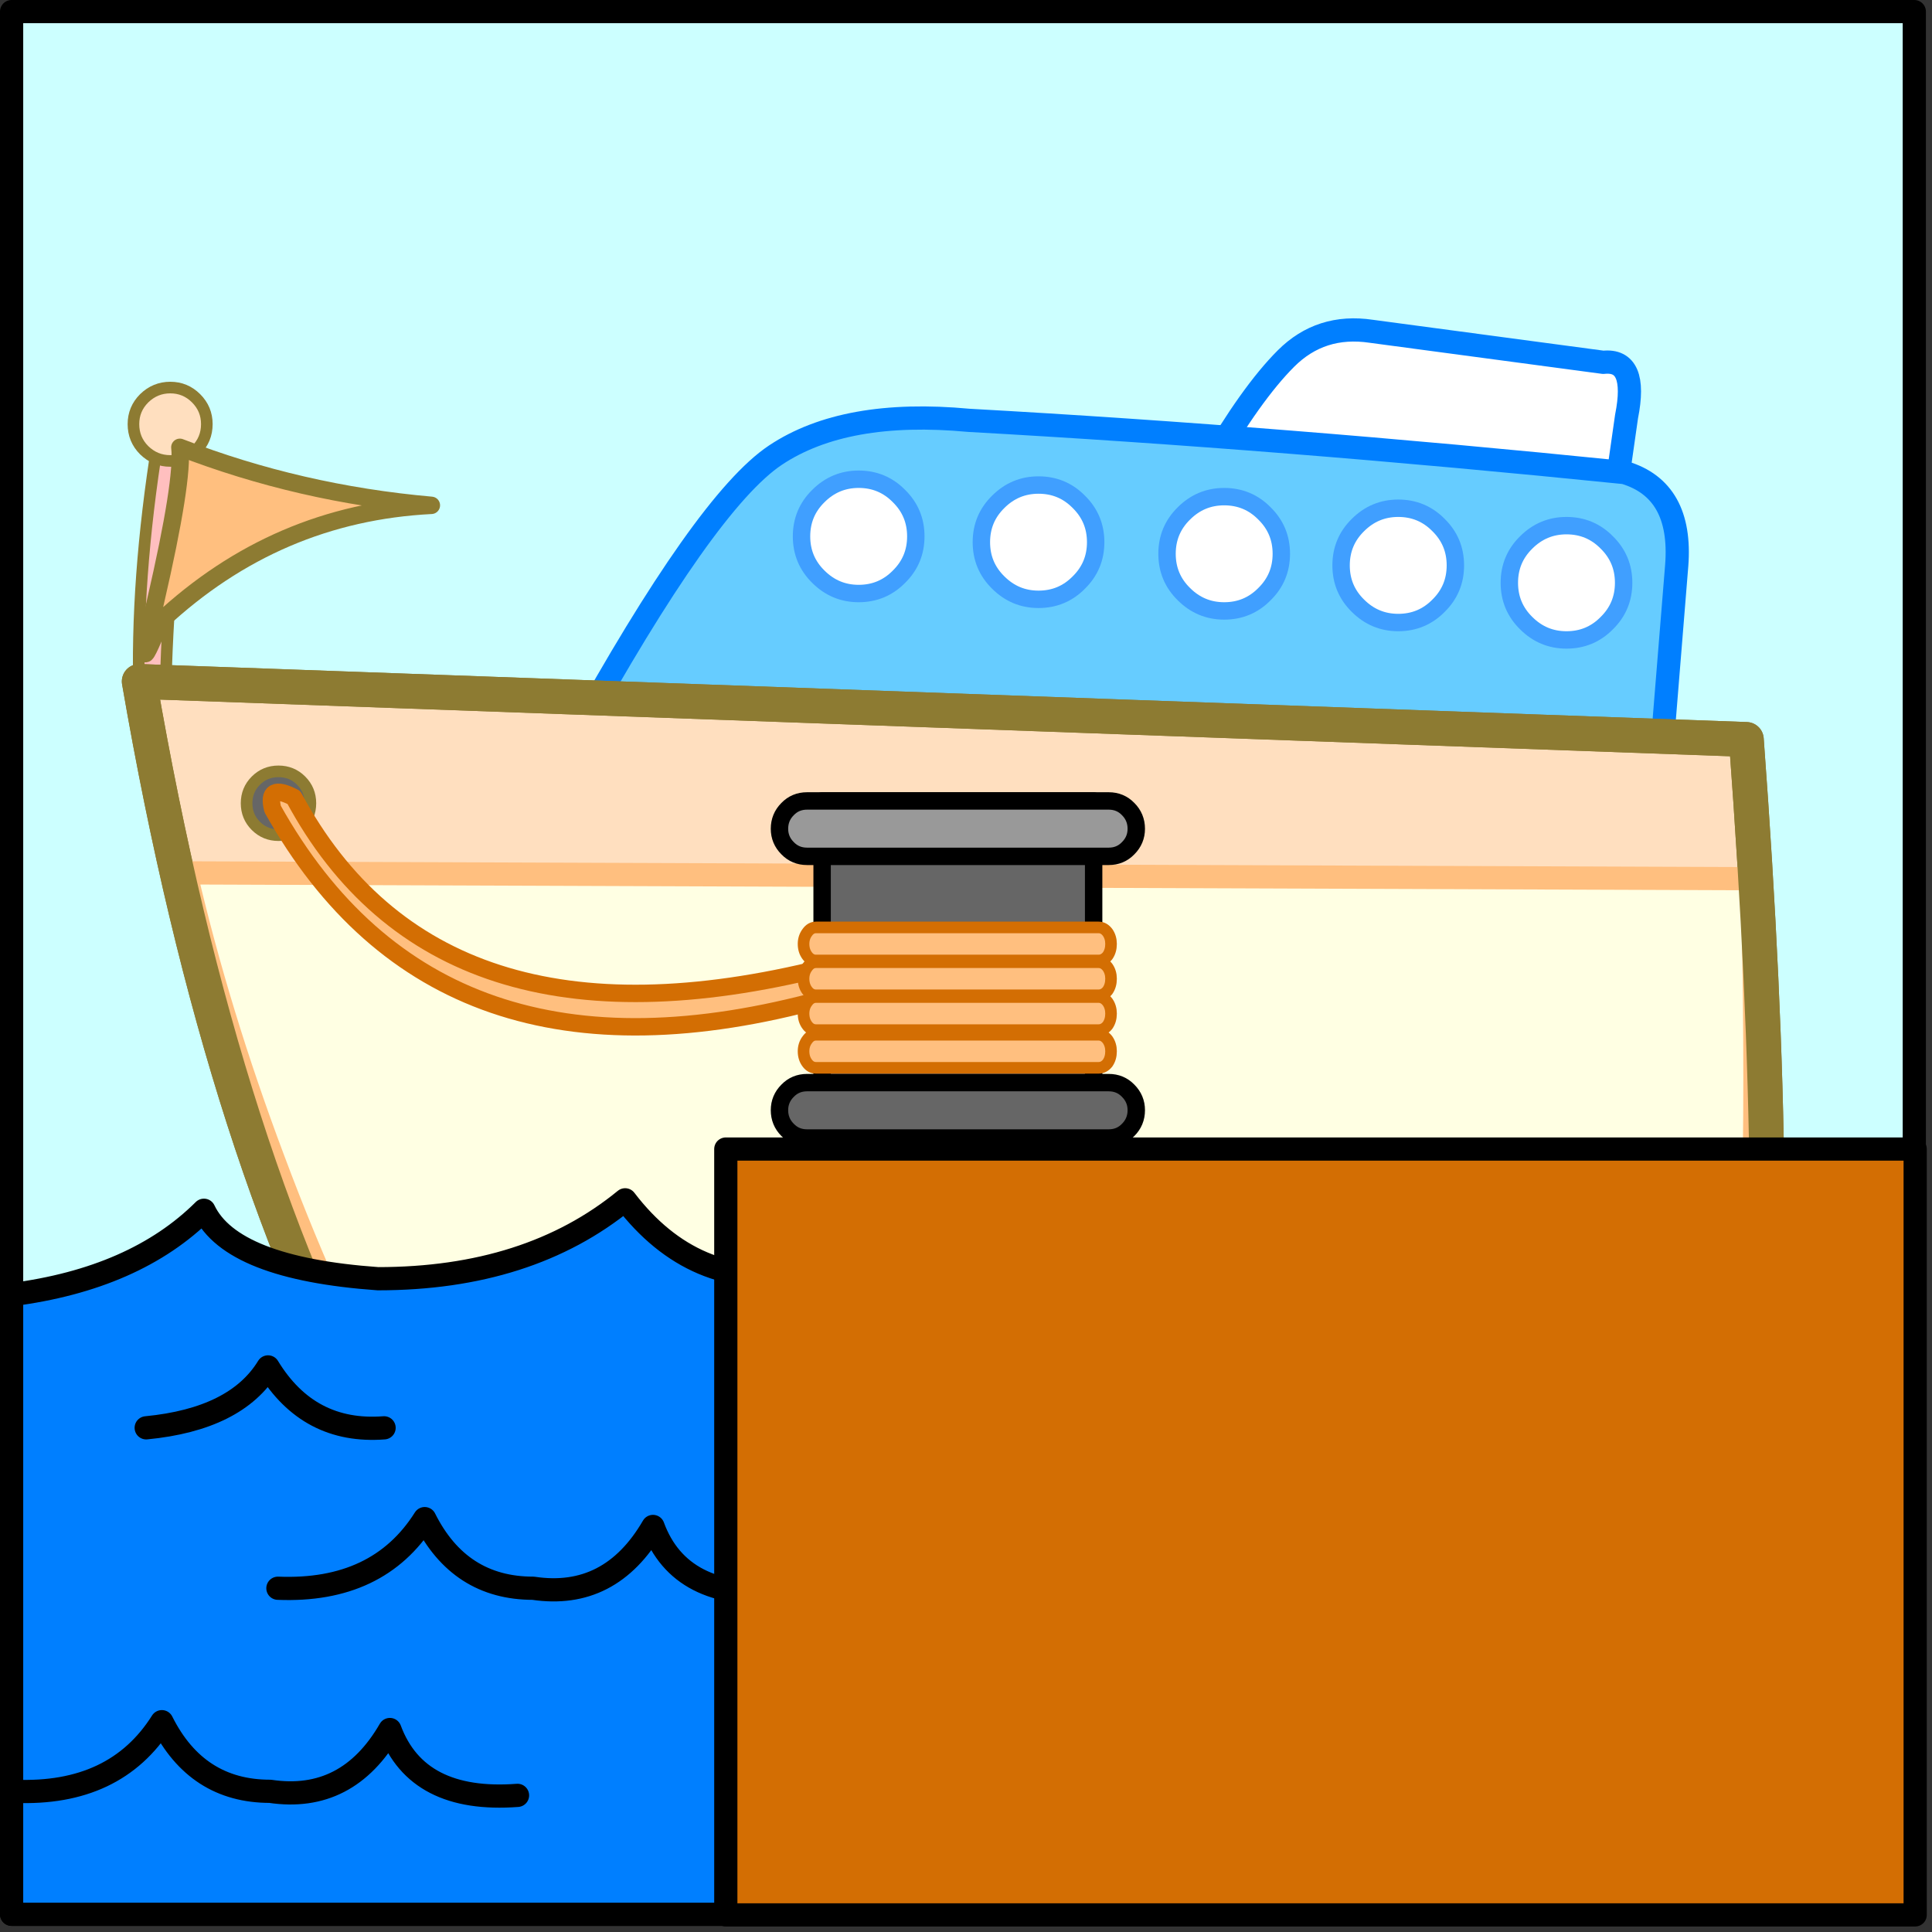 <?xml version="1.0" encoding="utf-8"?>
<svg version="1.1" id="Layer_1"
xmlns="http://www.w3.org/2000/svg"
xmlns:xlink="http://www.w3.org/1999/xlink"
xmlns:author="http://www.sothink.com"
width="333px" height="333px"
xml:space="preserve">
<rect width="100%" height="100%" fill="#333333" stroke="none"/>
<g id="253" transform="matrix(1, 0, 0, 1, 166.05, 166.05)">
<path style="fill:#CCFFFF;fill-opacity:1" d="M-164.05,-164.05L163.9 -164.05L163.9 163.9L-164.05 163.9L-164.05 -164.05" />
<path style="fill:none;stroke-width:4;stroke-linecap:round;stroke-linejoin:round;stroke-miterlimit:3;stroke:#000000;stroke-opacity:1" d="M-164.05,163.9L163.9 163.9L163.9 -164.05L-164.05 -164.05L-164.05 163.9z" />
<path style="fill:#FFBFBF;fill-opacity:1" d="M-133.7,-89.25Q-137.15 -68.6 -137.55 -45.25L-142.05 -45.95Q-142.7 -65.95 -138.85 -89.95L-133.7 -89.25" />
<path style="fill:none;stroke-width:2;stroke-linecap:round;stroke-linejoin:round;stroke-miterlimit:3;stroke:#8D7B32;stroke-opacity:1" d="M-138.85,-89.95Q-142.7 -65.95 -142.05 -45.95L-137.55 -45.25Q-137.15 -68.6 -133.7 -89.25L-138.85 -89.95z" />
<path style="fill:#FFDFBF;fill-opacity:1" d="M-130.4,-92.95Q-130.4 -90.3 -132.25 -88.45Q-134.1 -86.6 -136.7 -86.6Q-139.3 -86.6 -141.2 -88.45Q-143.05 -90.3 -143.05 -92.95Q-143.05 -95.55 -141.2 -97.4Q-139.3 -99.25 -136.7 -99.25Q-134.1 -99.25 -132.25 -97.4Q-130.4 -95.55 -130.4 -92.95" />
<path style="fill:none;stroke-width:2;stroke-linecap:round;stroke-linejoin:round;stroke-miterlimit:3;stroke:#8D7B32;stroke-opacity:1" d="M-130.4,-92.95Q-130.4 -90.3 -132.25 -88.45Q-134.1 -86.6 -136.7 -86.6Q-139.3 -86.6 -141.2 -88.45Q-143.05 -90.3 -143.05 -92.95Q-143.05 -95.55 -141.2 -97.4Q-139.3 -99.25 -136.7 -99.25Q-134.1 -99.25 -132.25 -97.4Q-130.4 -95.55 -130.4 -92.95z" />
<path style="fill:#FFBF7F;fill-opacity:1" d="M-139.25,-62.35Q-134.4 -83.35 -135.05 -88.95Q-114.4 -80.95 -91.7 -78.95Q-118.4 -77.6 -138.4 -58.95Q-141.15 -52.1 -141.05 -53.65Q-141.05 -54.6 -139.25 -62.35" />
<path style="fill:none;stroke-width:3;stroke-linecap:round;stroke-linejoin:round;stroke-miterlimit:3;stroke:#8D7B32;stroke-opacity:1" d="M-139.25,-62.35Q-134.4 -83.35 -135.05 -88.95Q-114.4 -80.95 -91.7 -78.95Q-118.4 -77.6 -138.4 -58.95Q-141.15 -52.1 -141.05 -53.65Q-141.05 -54.6 -139.25 -62.35z" />
<path style="fill:#FFFFFF;fill-opacity:1" d="M70.3,-108.95L110.3 -103.6Q116.3 -104.25 114.3 -94.25L112.3 -80.25L42.3 -85.6Q49.6 -98.25 55.6 -104.25Q61.6 -110.25 70.3 -108.95" />
<path style="fill:none;stroke-width:4;stroke-linecap:round;stroke-linejoin:round;stroke-miterlimit:3;stroke:#007FFF;stroke-opacity:1" d="M70.3,-108.95L110.3 -103.6Q116.3 -104.25 114.3 -94.25L112.3 -80.25L42.3 -85.6Q49.6 -98.25 55.6 -104.25Q61.6 -110.25 70.3 -108.95z" />
<path style="fill:#66CCFF;fill-opacity:1" d="M122.95,-68.6L119.95 -31.6L-67.05 -38.6Q-44.4 -79.6 -32.4 -87.6Q-20.4 -95.6 0.95 -93.6Q54.95 -90.6 113.95 -84.6Q123.95 -81.6 122.95 -68.6" />
<path style="fill:none;stroke-width:4;stroke-linecap:round;stroke-linejoin:round;stroke-miterlimit:3;stroke:#007FFF;stroke-opacity:1" d="M122.95,-68.6L119.95 -31.6L-67.05 -38.6Q-44.4 -79.6 -32.4 -87.6Q-20.4 -95.6 0.95 -93.6Q54.95 -90.6 113.95 -84.6Q123.95 -81.6 122.95 -68.6z" />
<path style="fill:#FFDFBF;fill-opacity:1" d="M-28.05,150.4Q-113.05 119.4 -142.05 -48.6L134.95 -38.6Q147.95 136.4 113.95 146.4Q15.05 175 -28.05 150.4" />
<path style="fill:none;stroke-width:6;stroke-linecap:round;stroke-linejoin:round;stroke-miterlimit:3;stroke:#8D7B32;stroke-opacity:1" d="M113.95,146.4Q147.95 136.4 134.95 -38.6L-142.05 -48.6Q-113.05 119.4 -28.05 150.4Q15.05 175 113.95 146.4z" />
<path style="fill:#FFFFE3;fill-opacity:1" d="M-27.05,155.4Q-46.3 148.4 -64.6 128.8Q-80.85 111.4 -95.55 85Q-108.55 61.65 -119 33.65Q-128.45 8.5 -134.05 -15.6L135.95 -14.6Q137.5 43.1 134.05 83.1Q129 141.95 113.95 146.4L-27.05 155.4" />
<path style="fill:none;stroke-width:4;stroke-linecap:round;stroke-linejoin:round;stroke-miterlimit:3;stroke:#FFBF7F;stroke-opacity:1" d="M-27.05,155.4Q-46.3 148.4 -64.6 128.8Q-80.85 111.4 -95.55 85Q-108.55 61.65 -119 33.65Q-128.45 8.5 -134.05 -15.6L135.95 -14.6Q137.5 43.1 134.05 83.1Q129 141.95 113.95 146.4" />
<path style="fill:#FFFFFF;fill-opacity:1" d="M110.9,-72.55Q113.8 -69.7 113.8 -65.6Q113.8 -61.5 110.9 -58.65Q108.05 -55.75 103.95 -55.75Q99.9 -55.75 97 -58.65Q94.1 -61.5 94.1 -65.6Q94.1 -69.7 97 -72.55Q99.9 -75.45 103.95 -75.45Q108.05 -75.45 110.9 -72.55" />
<path style="fill:none;stroke-width:3;stroke-linecap:round;stroke-linejoin:round;stroke-miterlimit:3;stroke:#409FFF;stroke-opacity:1" d="M110.9,-72.55Q113.8 -69.7 113.8 -65.6Q113.8 -61.5 110.9 -58.65Q108.05 -55.75 103.95 -55.75Q99.9 -55.75 97 -58.65Q94.1 -61.5 94.1 -65.6Q94.1 -69.7 97 -72.55Q99.9 -75.45 103.95 -75.45Q108.05 -75.45 110.9 -72.55z" />
<path style="fill:none;stroke-width:6;stroke-linecap:round;stroke-linejoin:round;stroke-miterlimit:3;stroke:#8D7B32;stroke-opacity:1" d="M113.95,146.4Q147.95 136.4 134.95 -38.6L-142.05 -48.6Q-113.05 119.4 -28.05 150.4Q15.05 175 113.95 146.4z" />
<path style="fill:#FFFFFF;fill-opacity:1" d="M84.8,-68.6Q84.8 -64.5 81.9 -61.65Q79.05 -58.75 74.95 -58.75Q70.9 -58.75 68 -61.65Q65.1 -64.5 65.1 -68.6Q65.1 -72.7 68 -75.55Q70.9 -78.45 74.95 -78.45Q79.05 -78.45 81.9 -75.55Q84.8 -72.7 84.8 -68.6" />
<path style="fill:none;stroke-width:3;stroke-linecap:round;stroke-linejoin:round;stroke-miterlimit:3;stroke:#409FFF;stroke-opacity:1" d="M84.8,-68.6Q84.8 -64.5 81.9 -61.65Q79.05 -58.75 74.95 -58.75Q70.9 -58.75 68 -61.65Q65.1 -64.5 65.1 -68.6Q65.1 -72.7 68 -75.55Q70.9 -78.45 74.95 -78.45Q79.05 -78.45 81.9 -75.55Q84.8 -72.7 84.8 -68.6z" />
<path style="fill:#FFFFFF;fill-opacity:1" d="M54.8,-70.6Q54.8 -66.5 51.9 -63.65Q49.05 -60.75 44.95 -60.75Q40.9 -60.75 38 -63.65Q35.1 -66.5 35.1 -70.6Q35.1 -74.7 38 -77.55Q40.9 -80.45 44.95 -80.45Q49.05 -80.45 51.9 -77.55Q54.8 -74.7 54.8 -70.6" />
<path style="fill:none;stroke-width:3;stroke-linecap:round;stroke-linejoin:round;stroke-miterlimit:3;stroke:#409FFF;stroke-opacity:1" d="M54.8,-70.6Q54.8 -66.5 51.9 -63.65Q49.05 -60.75 44.95 -60.75Q40.9 -60.75 38 -63.65Q35.1 -66.5 35.1 -70.6Q35.1 -74.7 38 -77.55Q40.9 -80.45 44.95 -80.45Q49.05 -80.45 51.9 -77.55Q54.8 -74.7 54.8 -70.6z" />
<path style="fill:#FFFFFF;fill-opacity:1" d="M6,-79.55Q8.9 -82.45 12.95 -82.45Q17.05 -82.45 19.9 -79.55Q22.8 -76.7 22.8 -72.6Q22.8 -68.5 19.9 -65.65Q17.05 -62.75 12.95 -62.75Q8.9 -62.75 6 -65.65Q3.1 -68.5 3.1 -72.6Q3.1 -76.7 6 -79.55" />
<path style="fill:none;stroke-width:3;stroke-linecap:round;stroke-linejoin:round;stroke-miterlimit:3;stroke:#409FFF;stroke-opacity:1" d="M6,-79.55Q8.9 -82.45 12.95 -82.45Q17.05 -82.45 19.9 -79.55Q22.8 -76.7 22.8 -72.6Q22.8 -68.5 19.9 -65.65Q17.05 -62.75 12.95 -62.75Q8.9 -62.75 6 -65.65Q3.1 -68.5 3.1 -72.6Q3.1 -76.7 6 -79.55z" />
<path style="fill:#FFFFFF;fill-opacity:1" d="M-8.2,-73.6Q-8.2 -69.5 -11.1 -66.65Q-13.95 -63.75 -18.05 -63.75Q-22.1 -63.75 -25 -66.65Q-27.9 -69.5 -27.9 -73.6Q-27.9 -77.7 -25 -80.55Q-22.1 -83.45 -18.05 -83.45Q-13.95 -83.45 -11.1 -80.55Q-8.2 -77.7 -8.2 -73.6" />
<path style="fill:none;stroke-width:3;stroke-linecap:round;stroke-linejoin:round;stroke-miterlimit:3;stroke:#409FFF;stroke-opacity:1" d="M-8.2,-73.6Q-8.2 -69.5 -11.1 -66.65Q-13.95 -63.75 -18.05 -63.75Q-22.1 -63.75 -25 -66.65Q-27.9 -69.5 -27.9 -73.6Q-27.9 -77.7 -25 -80.55Q-22.1 -83.45 -18.05 -83.45Q-13.95 -83.45 -11.1 -80.55Q-8.2 -77.7 -8.2 -73.6z" />
<path style="fill:#007FFF;fill-opacity:1" d="M124.75,50.75L149.95 52.55L149.95 163.9L-164.05 163.9L-164.05 57.1Q-142.75 54.35 -130.9 42.55Q-126.15 52.55 -100.9 54.35Q-74.9 54.35 -58.3 40.75Q-46.5 56.2 -28.35 53.45Q1.65 53.45 15.85 44.35Q22.95 50.75 49.8 50.75Q72.65 48.9 93.2 38.9Q104.2 50.75 124.75 50.75" />
<path style="fill:none;stroke-width:4;stroke-linecap:round;stroke-linejoin:round;stroke-miterlimit:3;stroke:#000000;stroke-opacity:1" d="M149.95,52.55L149.95 163.9L-164.05 163.9L-164.05 57.1Q-142.75 54.35 -130.9 42.55Q-126.15 52.55 -100.9 54.35Q-74.9 54.35 -58.3 40.75Q-46.5 56.2 -28.35 53.45Q1.65 53.45 15.85 44.35Q22.95 50.75 49.8 50.75Q72.65 48.9 93.2 38.9Q104.2 50.75 124.75 50.75" />
<path style="fill:none;stroke-width:4;stroke-linecap:round;stroke-linejoin:round;stroke-miterlimit:3;stroke:#000000;stroke-opacity:1" d="M-118.15,107.7Q-100.85 108.4 -92.85 95.7Q-86.85 107.7 -74.15 107.7Q-60.85 109.7 -53.5 97.05Q-48.85 109.7 -31.5 108.4" />
<path style="fill:none;stroke-width:4;stroke-linecap:round;stroke-linejoin:round;stroke-miterlimit:3;stroke:#000000;stroke-opacity:1" d="M-140.85,80.05Q-125.35 78.55 -119.85 69.55Q-112.85 81.05 -99.85 80.05" />
<path style="fill:none;stroke-width:4;stroke-linecap:round;stroke-linejoin:round;stroke-miterlimit:3;stroke:#000000;stroke-opacity:1" d="M-163.5,142.7Q-146.15 143.4 -138.15 130.7Q-132.15 142.7 -119.5 142.7Q-106.15 144.7 -98.85 132.05Q-94.15 144.7 -76.85 143.4" />
<path style="fill:#D36E03;fill-opacity:1" d="M164.05,164L-40.95 164L-40.95 32L164.05 32L164.05 164" />
<path style="fill:none;stroke-width:4;stroke-linecap:round;stroke-linejoin:round;stroke-miterlimit:3;stroke:#000000;stroke-opacity:1" d="M164.05,164L-40.95 164L-40.95 32L164.05 32L164.05 164z" />
<path style="fill:#666666;fill-opacity:1" d="M22.45,23.15L-24.35 23.15L-24.35 -28L22.45 -28L22.45 23.15" />
<path style="fill:none;stroke-width:3;stroke-linecap:round;stroke-linejoin:round;stroke-miterlimit:3;stroke:#000000;stroke-opacity:1" d="M22.45,23.15L-24.35 23.15L-24.35 -28L22.45 -28L22.45 23.15z" />
<path style="fill:#666666;fill-opacity:1" d="M-26.95,20.55L25.05 20.55Q27.05 20.55 28.4 21.95Q29.8 23.35 29.8 25.3Q29.8 27.3 28.4 28.7Q27.05 30.1 25.05 30.1L-26.95 30.1Q-28.95 30.1 -30.3 28.7Q-31.7 27.3 -31.7 25.3Q-31.7 23.35 -30.3 21.95Q-28.95 20.55 -26.95 20.55" />
<path style="fill:none;stroke-width:3;stroke-linecap:round;stroke-linejoin:round;stroke-miterlimit:3;stroke:#000000;stroke-opacity:1" d="M-26.95,20.55L25.05 20.55Q27.05 20.55 28.4 21.95Q29.8 23.35 29.8 25.3Q29.8 27.3 28.4 28.7Q27.05 30.1 25.05 30.1L-26.95 30.1Q-28.95 30.1 -30.3 28.7Q-31.7 27.3 -31.7 25.3Q-31.7 23.35 -30.3 21.95Q-28.95 20.55 -26.95 20.55z" />
<path style="fill:#999999;fill-opacity:1" d="M29.8,-23.2Q29.8 -21.25 28.4 -19.85Q27.05 -18.45 25.05 -18.45L-26.95 -18.45Q-28.95 -18.45 -30.3 -19.85Q-31.7 -21.25 -31.7 -23.2Q-31.7 -25.2 -30.3 -26.6Q-28.95 -28 -26.95 -28L25.05 -28Q27.05 -28 28.4 -26.6Q29.8 -25.2 29.8 -23.2" />
<path style="fill:none;stroke-width:3;stroke-linecap:round;stroke-linejoin:round;stroke-miterlimit:3;stroke:#000000;stroke-opacity:1" d="M29.8,-23.2Q29.8 -21.25 28.4 -19.85Q27.05 -18.45 25.05 -18.45L-26.95 -18.45Q-28.95 -18.45 -30.3 -19.85Q-31.7 -21.25 -31.7 -23.2Q-31.7 -25.2 -30.3 -26.6Q-28.95 -28 -26.95 -28L25.05 -28Q27.05 -28 28.4 -26.6Q29.8 -25.2 29.8 -23.2z" />
<path style="fill:#666666;fill-opacity:1" d="M-114.15,-31.5Q-112.55 -29.9 -112.55 -27.6Q-112.55 -25.3 -114.15 -23.7Q-115.75 -22.1 -118.05 -22.1Q-120.35 -22.1 -121.95 -23.7Q-123.55 -25.3 -123.55 -27.6Q-123.55 -29.9 -121.95 -31.5Q-120.35 -33.1 -118.05 -33.1Q-115.75 -33.1 -114.15 -31.5" />
<path style="fill:none;stroke-width:2;stroke-linecap:round;stroke-linejoin:round;stroke-miterlimit:3;stroke:#8D7B32;stroke-opacity:1" d="M-114.15,-31.5Q-112.55 -29.9 -112.55 -27.6Q-112.55 -25.3 -114.15 -23.7Q-115.75 -22.1 -118.05 -22.1Q-120.35 -22.1 -121.95 -23.7Q-123.55 -25.3 -123.55 -27.6Q-123.55 -29.9 -121.95 -31.5Q-120.35 -33.1 -118.05 -33.1Q-115.75 -33.1 -114.15 -31.5z" />
<path style="fill:#FFBF7F;fill-opacity:1" d="M-25.4,12.3L23.3 12.3Q24.2 12.3 24.85 13.15Q25.45 14 25.45 15.15Q25.45 16.35 24.85 17.2Q24.2 18 23.3 18L-25.4 18Q-26.3 18 -26.9 17.2Q-27.55 16.35 -27.55 15.15Q-27.55 14 -26.9 13.15Q-26.3 12.3 -25.4 12.3" />
<path style="fill:none;stroke-width:2;stroke-linecap:round;stroke-linejoin:round;stroke-miterlimit:3;stroke:#D36E03;stroke-opacity:1" d="M-25.4,12.3L23.3 12.3Q24.2 12.3 24.85 13.15Q25.45 14 25.45 15.15Q25.45 16.35 24.85 17.2Q24.2 18 23.3 18L-25.4 18Q-26.3 18 -26.9 17.2Q-27.55 16.35 -27.55 15.15Q-27.55 14 -26.9 13.15Q-26.3 12.3 -25.4 12.3z" />
<path style="fill:#FFBF7F;fill-opacity:1" d="M-24.05,6.1Q-90.55 24.4 -119.05 -26.6Q-120.2 -31.1 -115.4 -28.6Q-90.7 17.4 -24.05 0.75L-24.05 6.1" />
<path style="fill:none;stroke-width:3;stroke-linecap:round;stroke-linejoin:round;stroke-miterlimit:3;stroke:#D36E03;stroke-opacity:1" d="M-24.05,6.1Q-90.55 24.4 -119.05 -26.6Q-120.2 -31.1 -115.4 -28.6Q-90.7 17.4 -24.05 0.75L-24.05 6.1z" />
<path style="fill:#FFBF7F;fill-opacity:1" d="M-25.4,5.8L23.3 5.8Q24.2 5.8 24.85 6.65Q25.45 7.5 25.45 8.65Q25.45 9.85 24.85 10.7Q24.2 11.5 23.3 11.5L-25.4 11.5Q-26.3 11.5 -26.9 10.7Q-27.55 9.85 -27.55 8.65Q-27.55 7.5 -26.9 6.65Q-26.3 5.8 -25.4 5.8" />
<path style="fill:none;stroke-width:2;stroke-linecap:round;stroke-linejoin:round;stroke-miterlimit:3;stroke:#D36E03;stroke-opacity:1" d="M-25.4,5.8L23.3 5.8Q24.2 5.8 24.85 6.65Q25.45 7.5 25.45 8.65Q25.45 9.85 24.85 10.7Q24.2 11.5 23.3 11.5L-25.4 11.5Q-26.3 11.5 -26.9 10.7Q-27.55 9.85 -27.55 8.65Q-27.55 7.5 -26.9 6.65Q-26.3 5.8 -25.4 5.8z" />
<path style="fill:#FFBF7F;fill-opacity:1" d="M-25.4,-0.2L23.3 -0.2Q24.2 -0.2 24.85 0.65Q25.45 1.5 25.45 2.65Q25.45 3.85 24.85 4.7Q24.2 5.5 23.3 5.5L-25.4 5.5Q-26.3 5.5 -26.9 4.7Q-27.55 3.85 -27.55 2.65Q-27.55 1.5 -26.9 0.65Q-26.3 -0.2 -25.4 -0.2" />
<path style="fill:none;stroke-width:2;stroke-linecap:round;stroke-linejoin:round;stroke-miterlimit:3;stroke:#D36E03;stroke-opacity:1" d="M-25.4,-0.2L23.3 -0.2Q24.2 -0.2 24.85 0.65Q25.45 1.5 25.45 2.65Q25.45 3.85 24.85 4.7Q24.2 5.5 23.3 5.5L-25.4 5.5Q-26.3 5.5 -26.9 4.7Q-27.55 3.85 -27.55 2.65Q-27.55 1.5 -26.9 0.65Q-26.3 -0.2 -25.4 -0.2z" />
<path style="fill:#FFBF7F;fill-opacity:1" d="M-25.4,-6.2L23.3 -6.2Q24.2 -6.2 24.85 -5.35Q25.45 -4.5 25.45 -3.35Q25.45 -2.15 24.85 -1.3Q24.2 -0.5 23.3 -0.5L-25.4 -0.5Q-26.3 -0.5 -26.9 -1.3Q-27.55 -2.15 -27.55 -3.35Q-27.55 -4.5 -26.9 -5.35Q-26.3 -6.2 -25.4 -6.2" />
<path style="fill:none;stroke-width:2;stroke-linecap:round;stroke-linejoin:round;stroke-miterlimit:3;stroke:#D36E03;stroke-opacity:1" d="M-25.4,-6.2L23.3 -6.2Q24.2 -6.2 24.85 -5.35Q25.45 -4.5 25.45 -3.35Q25.45 -2.15 24.85 -1.3Q24.2 -0.5 23.3 -0.5L-25.4 -0.5Q-26.3 -0.5 -26.9 -1.3Q-27.55 -2.15 -27.55 -3.35Q-27.55 -4.5 -26.9 -5.35Q-26.3 -6.2 -25.4 -6.2z" />
</g>
</svg>

